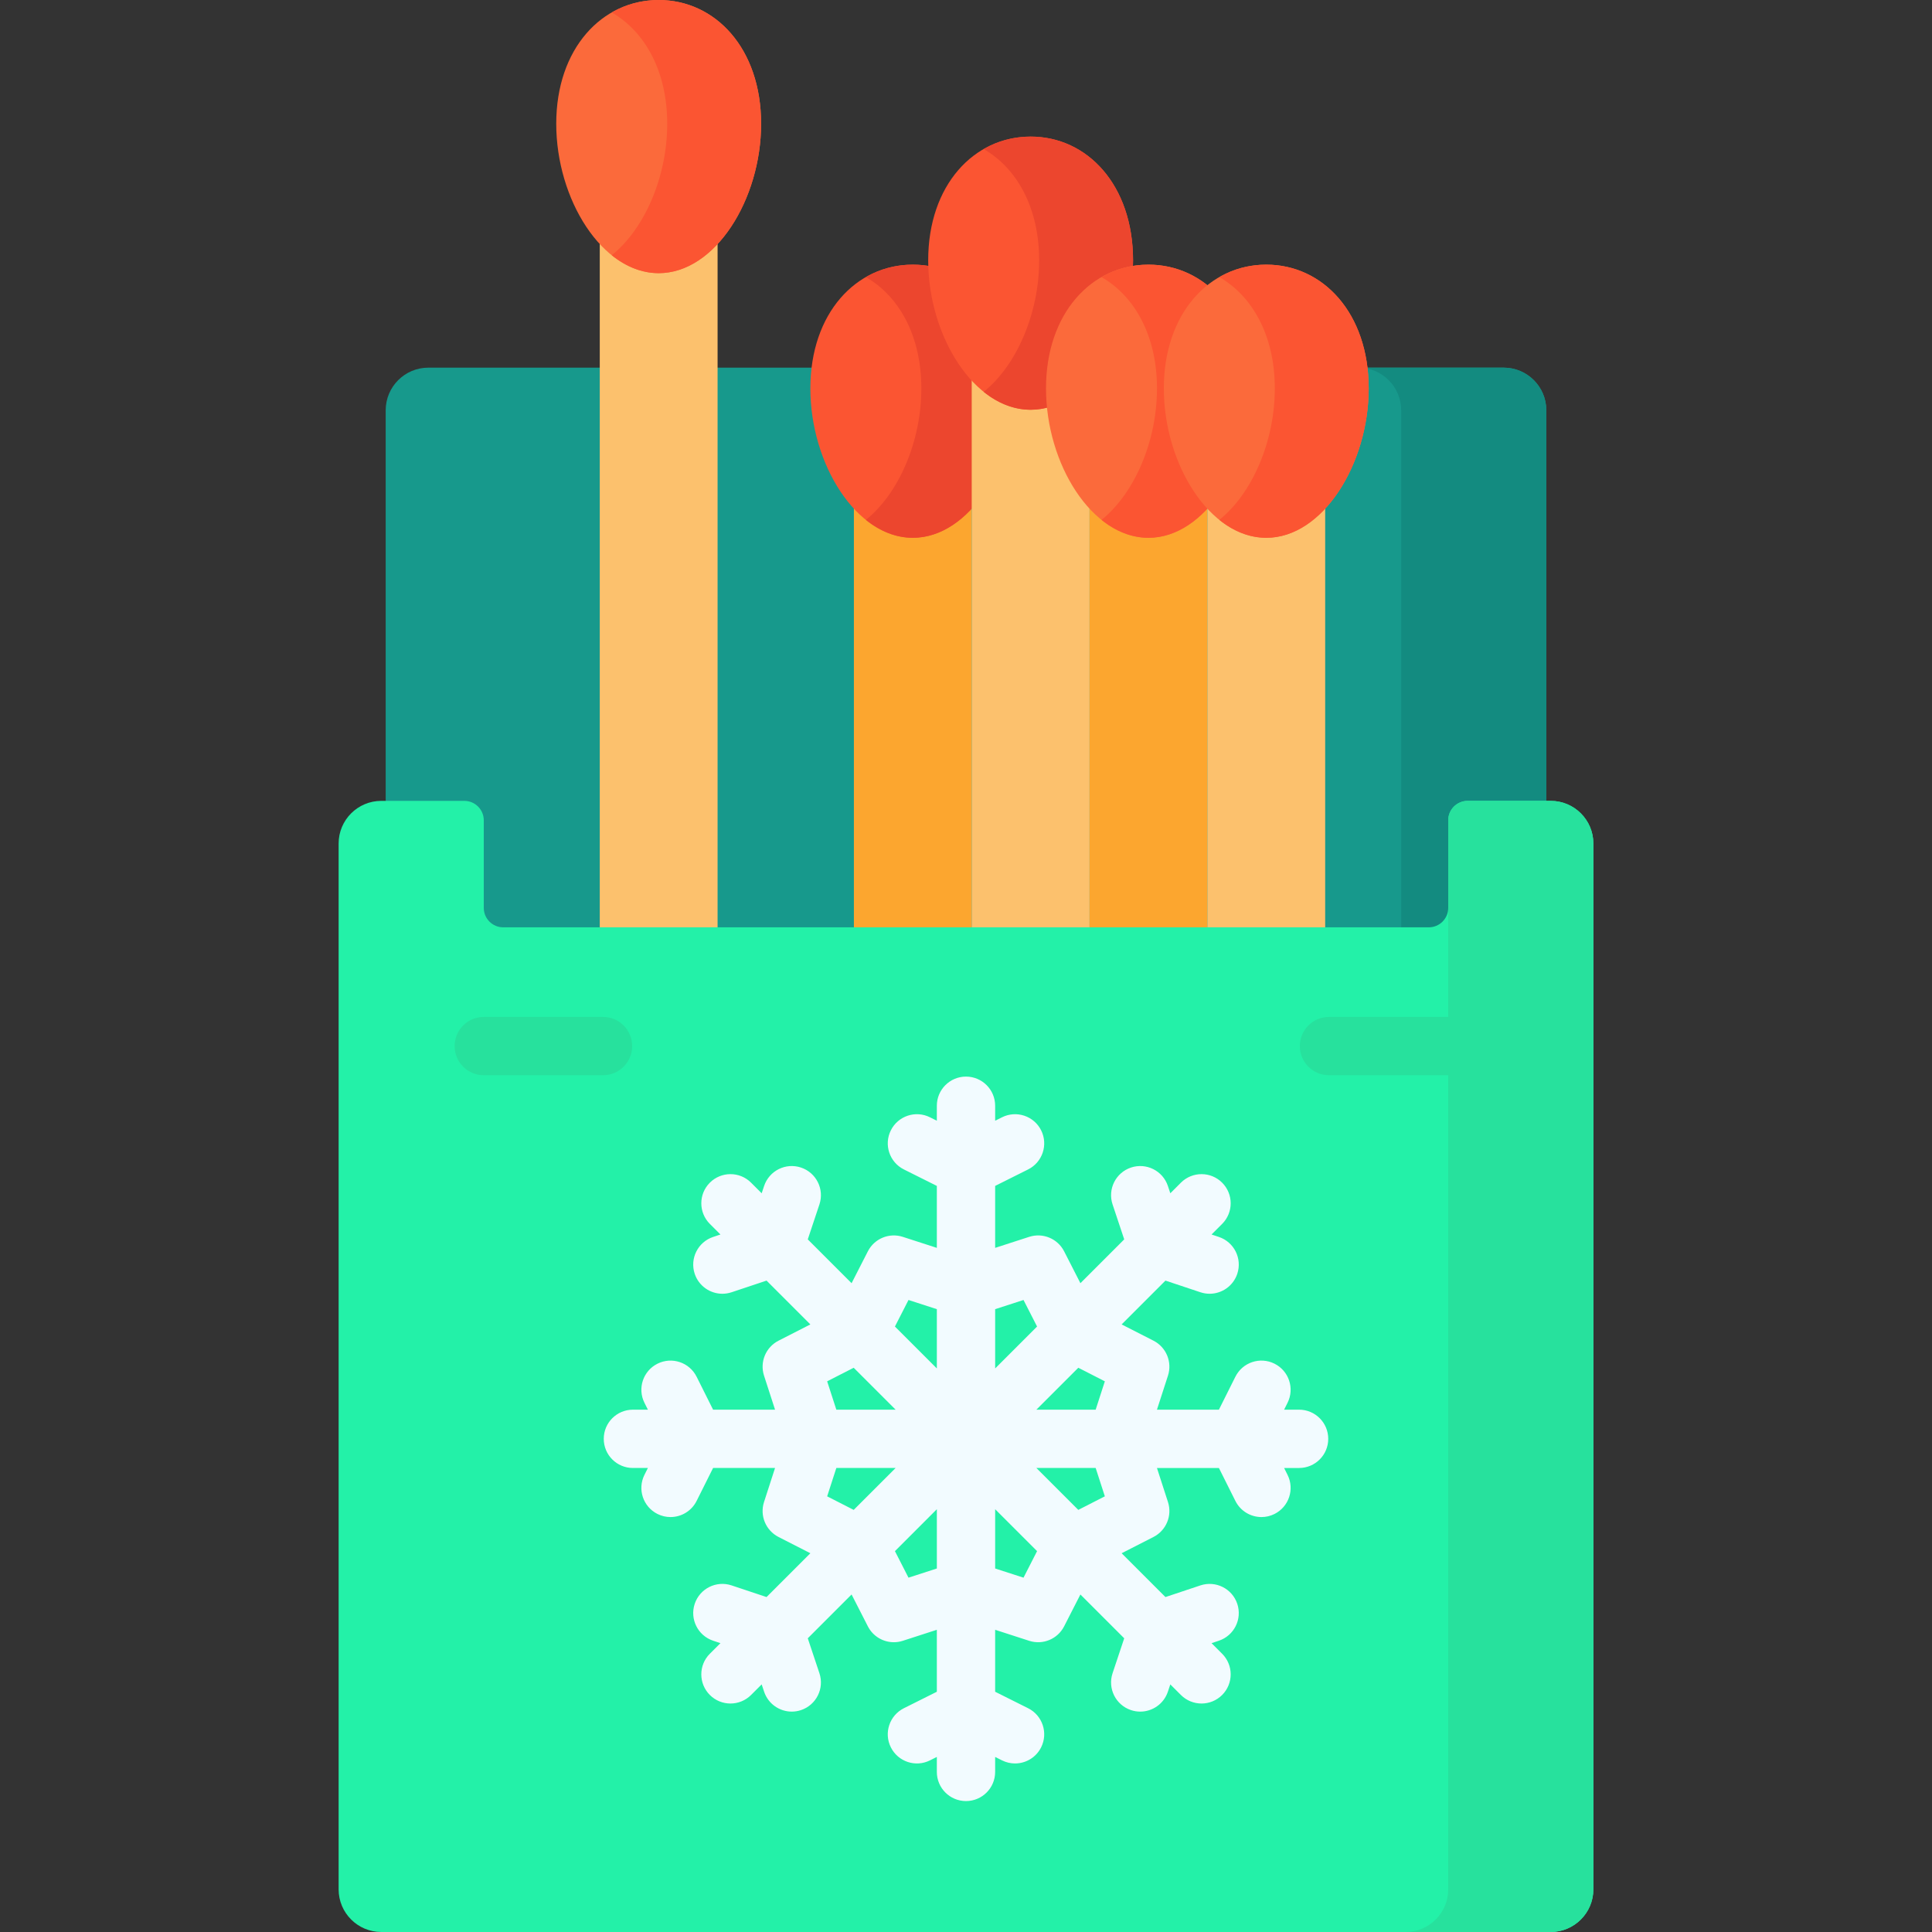 <svg id="Capa_1" enable-background="new 0 0 512 512" height="512" viewBox="0 0 512 512" width="512" xmlns="http://www.w3.org/2000/svg"><rect x="0" y="0" width="512" height="512" fill="#333333" stroke="none"/><g><g><path d="m409.789 255.064h-307.578v-146.322c0-6.247 5.064-11.311 11.311-11.311h284.957c6.247 0 11.311 5.064 11.311 11.311v146.322z" fill="#17998c"/><path d="m409.785 108.746v146.317h-38.457v-146.317c0-6.253-5.068-11.312-11.311-11.312h38.457c6.253 0 11.311 5.059 11.311 11.312z" fill="#138b80"/><g><g><path d="m226.293 120.006h31.224v125.915h-31.224z" fill="#fca62f"/><g><path d="m288.74 120.006h31.224v125.915h-31.224z" fill="#fca62f"/></g><g><path d="m319.963 120.006h31.223v125.915h-31.223z" fill="#fcc16d"/></g><g><path d="m214.757 102.934c0-19.99 12.154-32.802 27.147-32.802s27.147 12.812 27.147 32.802-12.154 39.588-27.147 39.588-27.147-19.598-27.147-39.588z" fill="#fb5532"/><path d="m269.051 102.937c0 19.987-12.148 39.588-27.146 39.588-4.479 0-8.709-1.753-12.442-4.751 8.732-7.001 14.704-20.823 14.704-34.838 0-14.014-5.972-24.5-14.704-29.499 3.721-2.16 7.952-3.303 12.442-3.303 14.998.001 27.146 12.805 27.146 32.803z" fill="#ec462e"/></g><g><g><path d="m257.516 86.073h31.224v159.848h-31.224z" fill="#fcc16d"/></g><g><path d="m245.98 69.001c0-19.99 12.154-32.802 27.147-32.802s27.147 12.812 27.147 32.802-12.154 39.588-27.147 39.588c-14.992 0-27.147-19.598-27.147-39.588z" fill="#fb5532"/><path d="m300.274 69.004c0 19.987-12.148 39.588-27.146 39.588-4.479 0-8.709-1.753-12.442-4.751 8.732-7.001 14.704-20.823 14.704-34.838 0-14.014-5.972-24.5-14.704-29.499 3.721-2.16 7.952-3.303 12.442-3.303 14.998.001 27.146 12.805 27.146 32.803z" fill="#ec462e"/></g></g><g><path d="m277.204 102.934c0-19.99 12.154-32.802 27.147-32.802s27.147 12.812 27.147 32.802-12.154 39.588-27.147 39.588-27.147-19.598-27.147-39.588z" fill="#fb6a3b"/><path d="m331.498 102.937c0 19.987-12.148 39.588-27.146 39.588-4.479 0-8.709-1.753-12.442-4.751 8.732-7.001 14.704-20.823 14.704-34.838 0-14.014-5.972-24.5-14.704-29.499 3.721-2.16 7.952-3.303 12.442-3.303 14.998.001 27.146 12.805 27.146 32.803z" fill="#fb5532"/></g><g><path d="m308.428 102.934c0-19.99 12.154-32.802 27.147-32.802s27.147 12.812 27.147 32.802-12.154 39.588-27.147 39.588-27.147-19.598-27.147-39.588z" fill="#fb6a3b"/><path d="m362.721 102.937c0 19.987-12.148 39.588-27.146 39.588-4.479 0-8.709-1.753-12.442-4.751 8.732-7.001 14.704-20.823 14.704-34.838 0-14.014-5.972-24.5-14.704-29.499 3.721-2.16 7.952-3.303 12.442-3.303 14.998.001 27.146 12.805 27.146 32.803z" fill="#fb5532"/></g></g><g><path d="m158.945 49.874h31.224v196.047h-31.224z" fill="#fcc16d"/><path d="m147.409 32.802c0-19.99 12.155-32.802 27.148-32.802s27.147 12.812 27.147 32.802-12.154 39.588-27.147 39.588-27.148-19.598-27.148-39.588z" fill="#fb6a3b"/><path d="m201.703 32.805c0 19.987-12.148 39.588-27.146 39.588-4.479 0-8.709-1.753-12.442-4.751 8.732-7.001 14.704-20.823 14.704-34.838 0-14.014-5.972-24.5-14.704-29.499 3.721-2.16 7.952-3.303 12.442-3.303 14.998.002 27.146 12.806 27.146 32.803z" fill="#fb5532"/></g></g><path d="m422.261 223.549v277.139c0 6.247-5.064 11.311-11.311 11.311h-309.9c-6.247 0-11.311-5.064-11.311-11.311v-277.139c0-6.247 5.064-11.311 11.311-11.311h22.005c2.845 0 5.151 2.306 5.151 5.151v23.21c0 2.845 2.306 5.151 5.151 5.151h245.286c2.845 0 5.151-2.306 5.151-5.151v-23.21c0-2.845 2.306-5.151 5.151-5.151h22.005c6.247 0 11.311 5.064 11.311 11.311z" fill="#23f1a8"/><path d="m422.261 223.549v277.139c0 6.247-5.064 11.311-11.311 11.311h-38.467c6.243 0 11.311-5.068 11.311-11.311v-283.3c0-2.845 2.306-5.151 5.151-5.151h22.005c6.247.001 11.311 5.065 11.311 11.312z" fill="#27e19d"/></g><g><path d="m344.271 373.577h-3.969l.91-1.821c1.908-3.817.362-8.458-3.455-10.366-3.819-1.911-8.459-.362-10.366 3.455l-4.366 8.732h-16.42l2.919-9.02c1.168-3.61-.458-7.533-3.836-9.26l-8.442-4.313 11.611-11.611 9.261 3.087c.811.271 1.635.398 2.445.398 3.234 0 6.249-2.047 7.329-5.285 1.349-4.048-.838-8.424-4.886-9.774l-1.931-.644 2.806-2.806c3.017-3.018 3.017-7.909 0-10.928-3.018-3.016-7.909-3.016-10.928 0l-2.806 2.806-.644-1.931c-1.349-4.047-5.722-6.232-9.774-4.886-4.048 1.35-6.235 5.725-4.886 9.774l3.087 9.261-11.611 11.611-4.313-8.442c-1.726-3.38-5.652-5.003-9.261-3.836l-9.019 2.921v-16.421l8.731-4.365c3.817-1.907 5.364-6.549 3.456-10.365-1.906-3.817-6.549-5.361-10.365-3.456l-1.822.911v-3.969c0-4.268-3.459-7.726-7.726-7.726s-7.726 3.459-7.726 7.726v3.969l-1.822-.911c-3.815-1.91-8.458-.362-10.365 3.456-1.908 3.816-.361 8.458 3.456 10.365l8.731 4.365v16.421l-9.019-2.92c-3.613-1.166-7.534.458-9.261 3.836l-4.313 8.442-11.611-11.611 3.087-9.261c1.349-4.048-.838-8.424-4.886-9.774-4.049-1.353-8.424.838-9.774 4.886l-.644 1.931-2.806-2.806c-3.018-3.016-7.909-3.016-10.928 0-3.017 3.018-3.017 7.909 0 10.928l2.806 2.806-1.931.644c-4.048 1.35-6.235 5.725-4.886 9.774 1.079 3.237 4.095 5.285 7.329 5.285.81 0 1.634-.129 2.445-.398l9.261-3.087 11.612 11.612-8.442 4.313c-3.378 1.726-5.004 5.65-3.836 9.26l2.92 9.02h-16.421l-4.366-8.732c-1.908-3.815-6.547-5.362-10.366-3.455-3.817 1.908-5.363 6.549-3.455 10.366l.91 1.821h-3.969c-4.268 0-7.726 3.459-7.726 7.726s3.459 7.726 7.726 7.726h3.969l-.91 1.821c-1.908 3.817-.362 8.458 3.455 10.366 1.11.555 2.289.818 3.45.818 2.834 0 5.563-1.565 6.917-4.273l4.366-8.732h16.42l-2.92 9.019c-1.168 3.61.457 7.533 3.836 9.26l8.442 4.313-11.612 11.612-9.262-3.087c-4.049-1.354-8.424.839-9.773 4.887s.839 8.424 4.887 9.773l1.931.644-2.806 2.806c-3.017 3.018-3.017 7.909 0 10.928 1.509 1.508 3.487 2.263 5.464 2.263s3.955-.755 5.464-2.263l2.806-2.806.644 1.931c1.079 3.237 4.095 5.285 7.329 5.285.81 0 1.634-.129 2.445-.398 4.048-1.35 6.235-5.725 4.886-9.774l-3.087-9.26 11.611-11.611 4.313 8.442c1.35 2.643 4.043 4.212 6.88 4.212.791 0 1.593-.122 2.379-.376l9.02-2.92v16.421l-8.731 4.365c-3.817 1.907-5.364 6.549-3.456 10.365 1.907 3.818 6.55 5.365 10.365 3.456l1.822-.911v3.97c0 4.268 3.459 7.726 7.726 7.726s7.726-3.459 7.726-7.726v-3.97l1.822.911c1.109.555 2.288.818 3.449.818 2.834 0 5.563-1.565 6.917-4.274 1.908-3.816.361-8.458-3.456-10.365l-8.731-4.365v-16.421l9.02 2.92c3.609 1.169 7.533-.458 9.26-3.836l4.313-8.441 11.611 11.611-3.087 9.26c-1.349 4.048.838 8.424 4.886 9.774.811.271 1.635.398 2.445.398 3.234 0 6.25-2.047 7.329-5.285l.644-1.931 2.806 2.806c1.509 1.508 3.487 2.263 5.464 2.263s3.955-.755 5.464-2.263c3.017-3.018 3.017-7.909 0-10.928l-2.806-2.806 1.931-.644c4.048-1.349 6.236-5.724 4.887-9.773-1.35-4.049-5.728-6.233-9.773-4.887l-9.262 3.087-11.611-11.611 8.443-4.314c3.378-1.726 5.003-5.65 3.835-9.26l-2.919-9.019h16.42l4.366 8.732c1.354 2.707 4.082 4.273 6.917 4.273 1.161 0 2.34-.264 3.45-.818 3.817-1.908 5.363-6.549 3.455-10.366l-.91-1.821h3.969c4.268 0 7.726-3.459 7.726-7.726s-3.462-7.729-7.729-7.729zm-51.476-7.514-2.432 7.514h-15.708l11.108-11.108zm-21.554-21.554 3.593 7.033-11.108 11.108v-15.708zm-30.481 0 7.514 2.433v15.708l-11.108-11.108zm-21.555 21.554 7.033-3.593 11.107 11.107h-15.708zm0 30.481 2.433-7.514h15.708l-11.108 11.108zm21.555 21.555-3.593-7.033 11.108-11.108v15.708zm30.481 0-7.515-2.433v-15.708l11.108 11.108zm21.554-21.555-7.033 3.593-11.108-11.108h15.709z" fill="#f2fbff"/><g fill="#27e19d"><path d="m167.528 277.222c0-4.268-3.459-7.726-7.726-7.726h-31.596c-4.268 0-7.726 3.459-7.726 7.726 0 4.268 3.459 7.726 7.726 7.726h31.596c4.267.001 7.726-3.458 7.726-7.726z"/><path d="m383.794 269.496h-31.596c-4.268 0-7.726 3.459-7.726 7.726 0 4.268 3.459 7.726 7.726 7.726h31.596c4.268 0 7.726-3.459 7.726-7.726s-3.459-7.726-7.726-7.726z"/></g></g></g></svg>